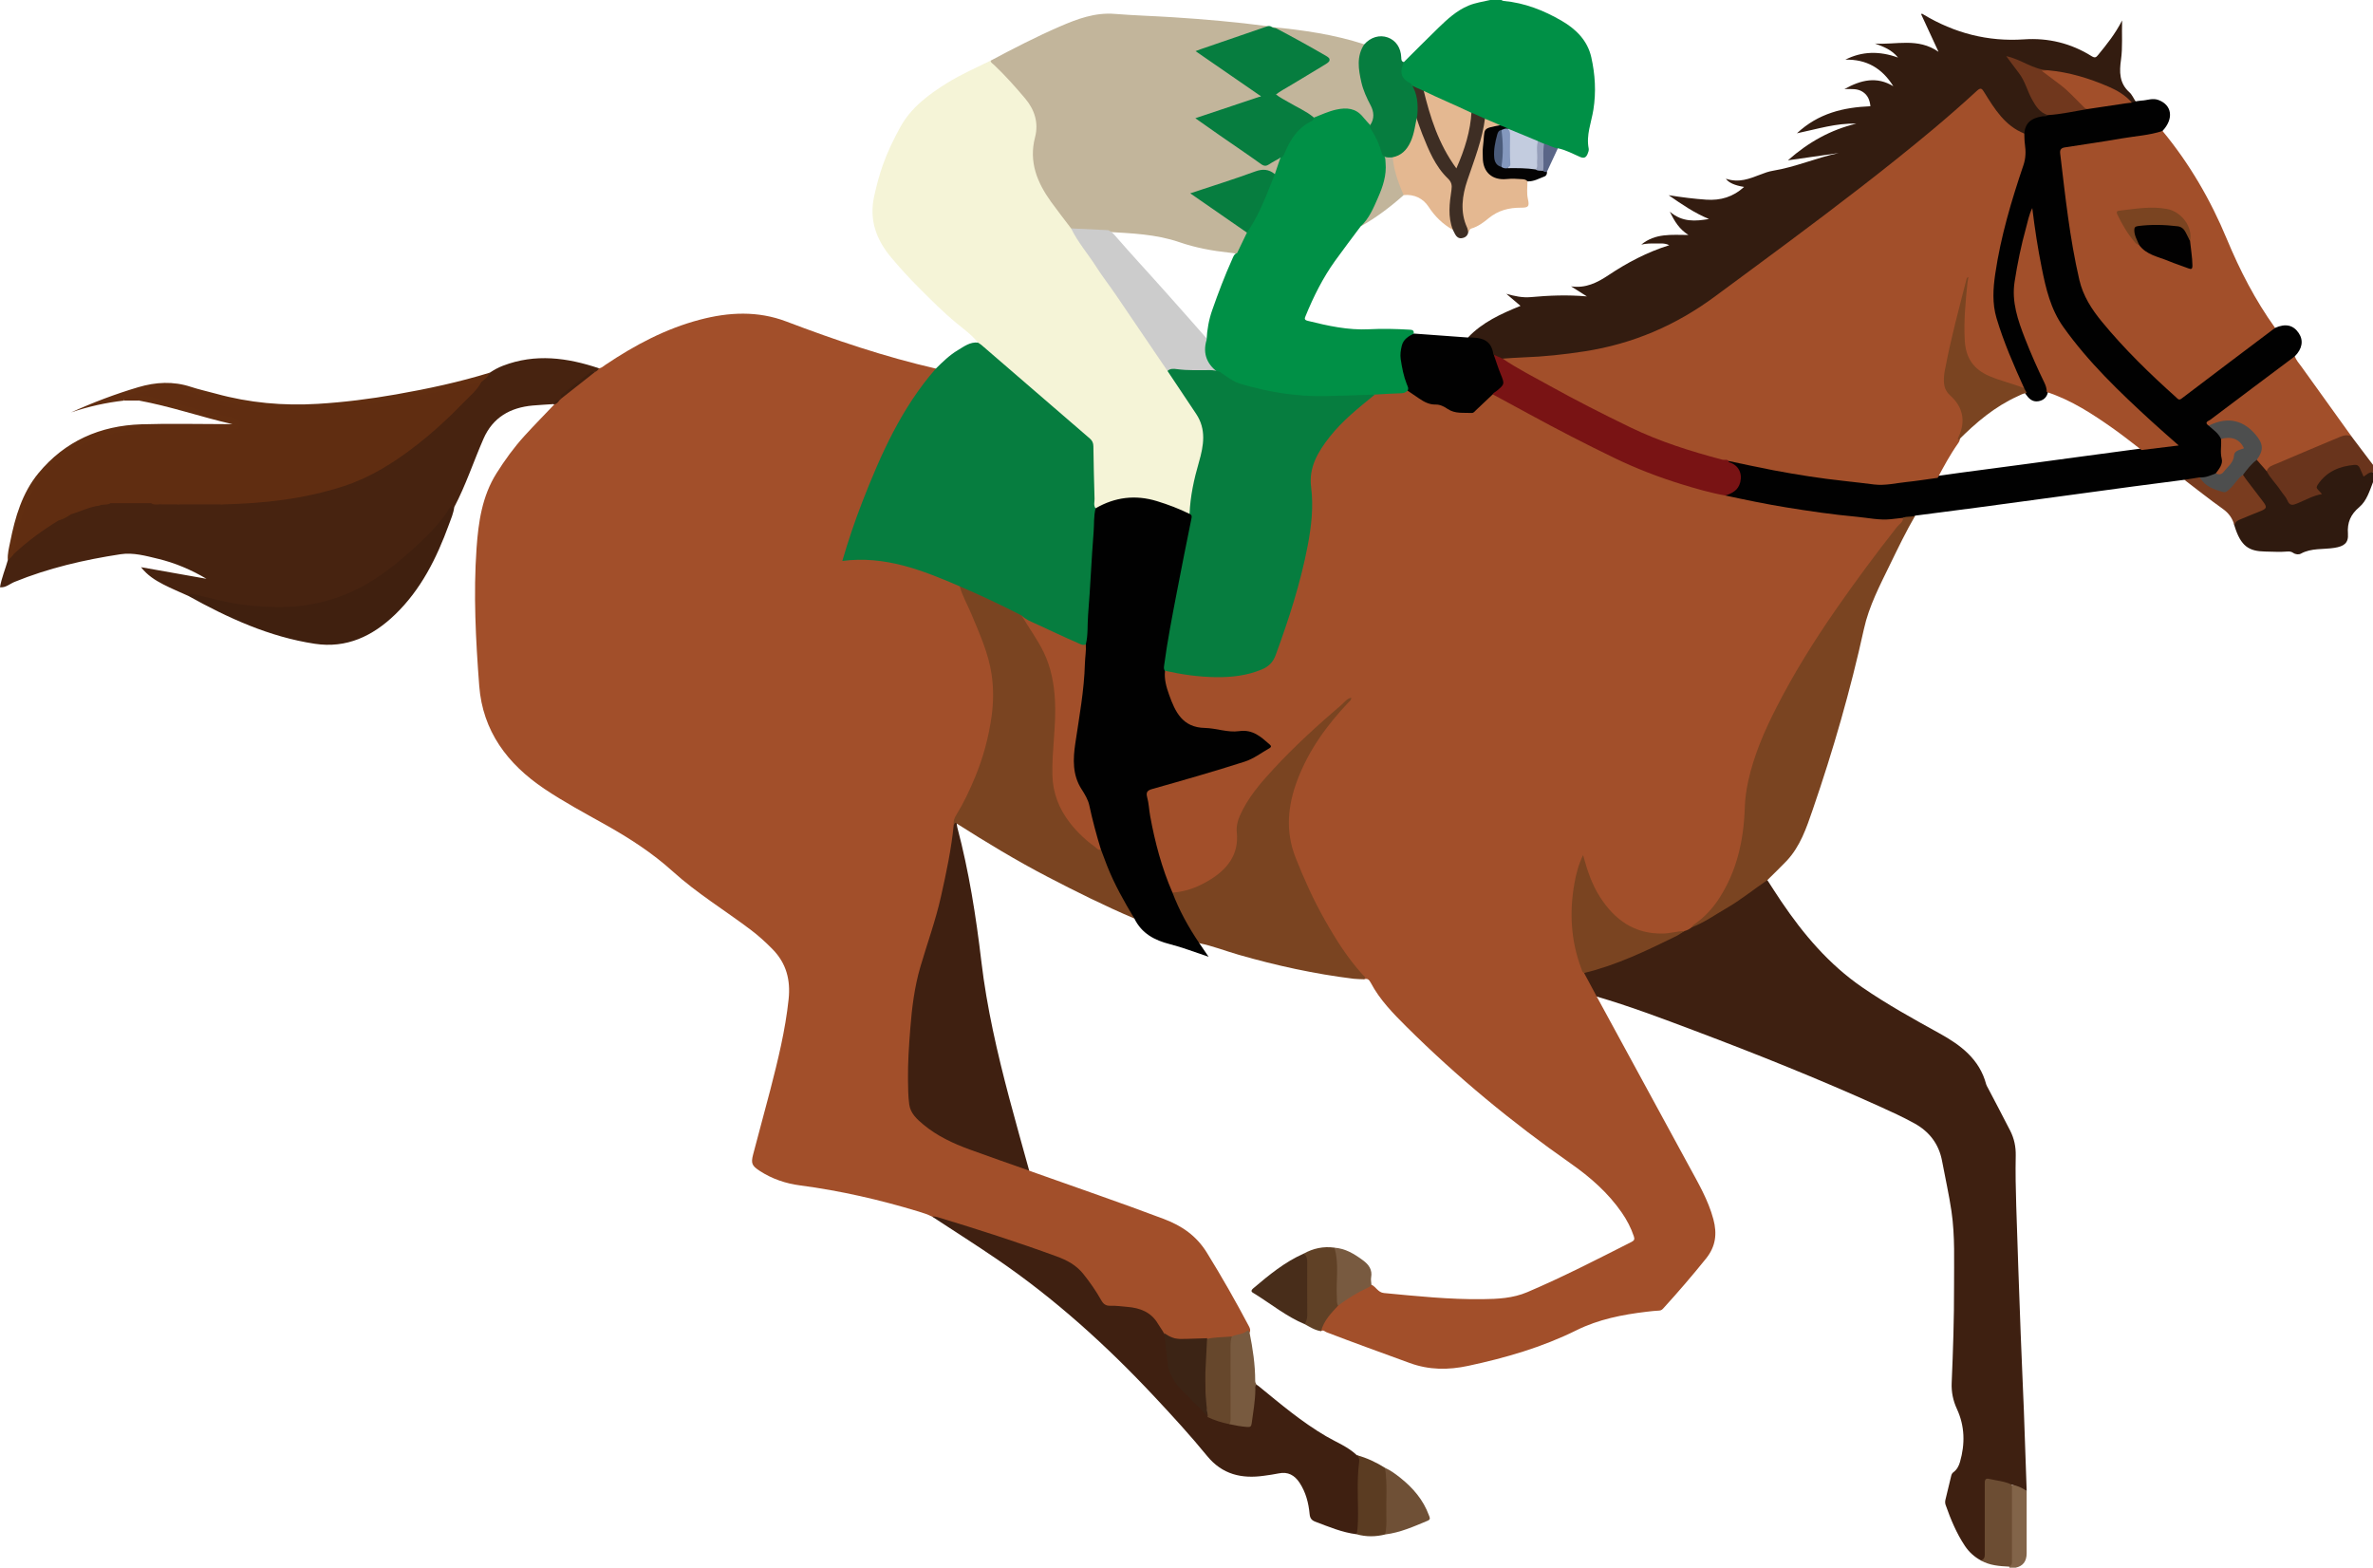 <?xml version="1.0" encoding="UTF-8"?><svg xmlns="http://www.w3.org/2000/svg" viewBox="0 0 1919 1267.81"><g id="BaseHorse"><g id="BaseHorse-2"><path d="M1806.95,425.12c5.1,16.76,11.73,20.71,24.87,20.92,5.98.09,11.96.52,17.94-.01,1.72-.15,3.25.09,4.7,1.08,1.95,1.34,4.53,1.55,6.23.62,8.56-4.68,18.1-3.24,27.14-4.68,7.57-1.21,11.47-3.74,10.91-11.34-.69-9.21,2.19-15.68,9.15-21.57,6.03-5.1,8.28-12.97,11.11-20.2v-8c-1.36-1.24-2.92-.95-4.13-.07-2.35,1.71-3.34,1.24-4.47-1.47-2.32-5.57-3.35-5.7-9.66-5.02-10.6,1.14-19.33,5.21-25.78,14.11-2.32,3.2-3.34,5.63.32,9.06-7.12,2.3-13.17,5.64-19.66,7.96-2.13.76-3.44-.26-4.52-2-5.17-8.35-11.43-15.92-17.32-23.76-2.71-3.31-4.6-7.39-8.73-9.38-5.68,2.53-9.1,7.15-11.67,12.57.24,3.24,2.58,5.34,4.41,7.64,3.53,4.42,6.88,8.97,10.26,13.49,3.67,4.92,3.51,5.49-2.01,7.72-5.08,2.06-10.19,4.07-15.13,6.45-2.32,1.12-5.04,2.3-3.96,5.87Z" style="fill:#2f1a0f; stroke-width:0px;"/><path d="M1833,381.05c2.97,5.75,7.74,10.2,11.24,15.57,1.8,2.77,4.33,5.19,5.57,8.17,1.82,4.38,4.28,3.83,7.74,2.42,6.52-2.66,12.66-6.31,20.23-7.67-1.36-1.47-2.3-2.59-3.34-3.6-1.29-1.25-1.27-2.2-.21-3.81,7.09-10.72,17.51-15.1,29.79-16.17,2.13-.19,3.48.67,4.31,2.58.98,2.26,1.99,4.51,3.06,6.91,2.52-1.49,4.47-3.86,7.61-3.5,0-2,0-4,0-6-5.76-7.63-11.52-15.25-17.28-22.88-2.34-2.75-5.27-2.67-8.2-1.41-18.67,7.97-37.63,15.27-56.1,23.72-2.31,1.06-5.17,2.06-4.42,5.68Z" style="fill:#69341c; stroke-width:0px;"/><path d="M1630.04,1267.81q8.88-1.9,8.88-11.68c0-16.79,0-33.58,0-50.37-3.63-5.08-9.08-6.77-12.8-3.96-.84,2.42-.63,4.93-.63,7.41-.02,14.28-.03,28.57,0,42.85,0,4.98.02,9.96-.67,14.91,0,.3.08.58.23.84h5Z" style="fill:#826449; stroke-width:0px;"/><path d="M1068.31,1076.55c1.78-1.4,3.08.34,4.43.86,22.28,8.58,44.75,16.62,67.16,24.84,15.87,5.82,31.38,5.77,47.43,2.34,30.25-6.46,59.76-15.01,87.63-28.83,17.73-8.79,36.98-12.58,56.52-14.91,3.46-.41,6.94-.8,10.42-.97,1.77-.09,2.65-1.18,3.64-2.27,11.76-12.92,23.13-26.16,34.09-39.78,7.87-9.79,9.08-20.04,5.96-31.74-4.16-15.61-12.27-29.32-19.86-43.3-24.79-45.63-49.63-91.22-74.46-136.83.6-1.58-.15-2.94-.94-4.14-3.33-5.08-5.42-10.83-8.72-15.92-5.65-11.38-8.03-23.69-8.95-36.13-1.33-18.06.43-35.9,7.19-54.06,1.16,3.78,2.15,6.77,3.17,9.75,4.61,13.4,11.23,25.58,21.66,35.42,14.88,14.04,32.52,17.94,52.24,14.1,1.63-.32,3.24-.77,4.91-.82,2.68-.47,5.06-1.54,7.04-3.44,4.59-5.03,10.51-8.56,14.97-13.86,17.48-20.7,25.97-45.04,27.26-71.5,1.38-28.48,8.73-54.94,20.81-80.54,19.41-41.16,44.48-78.79,71.02-115.52,11.31-15.65,23.05-30.98,35.09-46.09,1.19-1.49,4.31-3.4.22-5.33-.65-.17-1.32-.34-1.98-.26-23.98,2.63-47.31-2.91-70.86-5.65-23.32-2.7-46.24-7.74-69.22-12.4-27.77-5.73-54.76-14-80.56-25.84-35.54-16.3-69.94-34.81-103.88-54.19-1.45-.83-2.91-1.63-4.69-1.39-4.14,1.45-6.45,5.1-9.38,7.95-7.22,7.02-15.79,8.78-24.71,4.37-5.1-2.52-10.15-4.56-15.93-5.21-5.21-.59-9.18-4.41-13.42-7.29-1.91-1.3-3.66-2.95-6.26-2.56-6.4,1.57-12.95,1.62-19.46,2.1-1.79.13-3.6,0-5.36.49-6.86,3.3-12.16,8.67-17.81,13.55-10.49,9.07-20.18,18.87-27.52,30.79-6.79,11.02-9.67,22.69-7.93,35.76,1.88,14.16-.31,28.25-2.98,42.18-6.04,31.51-15.79,61.93-27.19,91.86-1.08,2.84-3.07,4.64-5.63,6.06-7.87,4.37-16.49,6.21-25.28,7.28-16.71,2.05-33.18-.07-49.58-3.15-2.12-.4-4.24-1-6.4-.22-1.54.65-1.64,2.01-1.5,3.36,1.44,13.85,5.45,26.68,14.91,37.34,3.39,3.82,7.65,5.76,12.64,6.28,9.93,1.04,19.74,2.96,29.71,3.69,1.5.11,3.01.44,4.47.07,8.85-2.25,14.92,2.84,20.98,7.92,2.77,2.32,1.28,3.76-1,5.32-8.2,5.62-17.24,9.24-26.73,12.02-21.08,6.17-42.15,12.38-63.22,18.57-6.12,1.8-6.71,2.77-5.85,9.34,3.21,24.53,9.22,48.35,18.14,71.44.66,1.71,1.31,3.43,2.78,4.65,1.15.81,2.5,1.07,3.81.8,17.58-3.61,33.5-10.26,44.14-25.66,3.39-4.91,6.57-10.38,5.81-16.68-1.85-15.52,5.08-27.81,14.01-39.36,13.78-17.84,29.78-33.58,46.35-48.82,9.43-8.67,19.11-17.06,25.29-22.59-13.71,14.64-27.98,34.19-37.56,56.98-10.53,25.05-11.13,49.77,0,75.02,12.95,29.37,27.63,57.61,47.68,82.83,1.96,2.46,4.51,4.44,5.98,7.3,2.77-.76,4.02.13,5.49,2.92,7.24,13.71,18.02,24.72,28.87,35.51,40.96,40.69,85.31,77.35,132.62,110.45,15.91,11.14,30.4,23.81,41.53,39.94,4.07,5.9,7.37,12.19,9.67,19.03.79,2.35.48,3.42-1.84,4.6-27.83,14.09-55.55,28.38-84.28,40.62-11.66,4.97-23.93,5.53-36.21,5.68-26.68.33-53.2-2.44-79.72-4.96-4.81-.46-6.39-5.02-10.1-6.72-10.09,3.88-19.28,9.29-27.58,16.22-5.17,4.92-10.12,10.03-12.77,16.85-.55,1.41-2.04,2.82-.41,4.47Z" style="fill:#a24f2a; stroke-width:0px;"/><path d="M756.8,298.08c-41.29-9.47-81.29-23.01-120.82-38.04-23.18-8.81-46.55-7.67-69.99-1.5-27.76,7.3-52.71,20.6-76.39,36.5-1.63,1.09-3.07,2.56-5.15,2.83-1.69.2-2.76,1.51-4.12,2.29-9.01,6.68-17.96,13.43-26.35,20.89-.77.78-1.52,1.58-2.3,2.36-1.05,1.32-2.71,2.08-3.46,3.69-8,8.42-16.15,16.7-23.97,25.28-8.54,9.36-15.95,19.59-22.71,30.32-11.66,18.52-14.64,39.38-16.15,60.51-2.64,37.15-.67,74.29,2.14,111.32,2.79,36.75,22.8,63.28,52.61,83.36,15.88,10.69,32.74,19.68,49.39,29.02,19.34,10.84,37.86,22.77,54.4,37.73,19.55,17.68,42.1,31.44,63.08,47.25,6.39,4.82,12.29,10.18,17.89,15.92,11.04,11.31,14.48,24.76,12.84,40.28-2.64,25.06-8.65,49.38-14.91,73.67-4.47,17.35-9.33,34.6-13.81,51.95-1.86,7.19-.92,9.11,5.4,13.24,9.92,6.48,21.06,10.2,32.58,11.71,32.53,4.26,64.31,11.59,95.66,21.07,3.8,1.15,7.54,2.36,11.08,4.15,23.54,8.29,47.63,14.86,71.18,23.11,10.68,3.74,21.26,7.75,31.92,11.52,8.68,3.07,15.25,8.65,20.69,15.8,4.23,5.57,8.17,11.35,11.62,17.43,2.22,3.92,5.22,5.49,9.73,5.53,5.13.04,10.24,1.09,15.37,1.4,10.54.65,18.06,6.23,22.53,15.12,4.23,8.4,10.15,11.43,19.2,10.47,6.76-.72,13.63.33,20.43-.5,6.17-.73,12.42-.65,18.55-1.68,5.32-.86,10.28-3.04,15.5-4.3,1.05-1.83.42-3.48-.46-5.15-10.68-20.24-22-40.11-34.04-59.59-8.4-13.59-20.13-21.7-34.8-27.24-35.02-13.21-70.42-25.32-105.66-37.88-1.09-.39-2.16-.81-3.24-1.21-1.56-2.22-4.05-2.78-6.4-3.58-16.71-5.67-33.3-11.67-49.71-18.17-9.97-3.95-19.2-9.22-27.64-15.83-7.49-5.87-11.83-12.72-12.32-23.11-1.36-28.91.89-57.46,5.32-85.94,2.57-16.55,8.75-32.09,13.56-48.01,7.93-26.2,13.11-52.97,17.24-79.97.25-1.65.24-3.32.2-4.98-.29-2.97.84-5.49,2.31-7.99,10.29-17.44,18.04-35.94,23.53-55.44,9.6-34.06,7.45-67.07-7.9-99.16-4.81-10.05-8.85-20.46-13.61-30.55-5.32-4.56-12.07-6.19-18.36-8.65-15.52-6.07-31.38-11.04-48-13.2-7.47-.97-14.95-.39-22.43-.45-4.82-.04-4.96.04-3.62-4.48,4.45-15,9.68-29.74,15.33-44.32,10.84-27.98,23.36-55.15,39.87-80.31,4.65-7.09,9.66-13.94,15.37-20.26,1.05-1.16,2.66-2.22,1.74-4.24Z" style="fill:#a24f2a; stroke-width:0px;"/><path d="M1368.1,749.92c-1.76,1.45-3.77,2.42-5.95,3.06-12.73,5.36-24.97,11.76-37.62,17.29-12.68,5.54-25.53,10.57-38.93,14.11-1.72.46-3.74.4-4.58,2.49,3.42,6.36,6.83,12.72,10.25,19.08,26.68,7.78,52.65,17.61,78.62,27.4,50.46,19.01,100.5,39.06,149.66,61.24,9.64,4.35,19.26,8.74,28.54,13.86,12.22,6.74,19.87,16.77,22.45,30.59,2.52,13.51,5.58,26.94,7.58,40.52,2.96,20.16,2.01,40.53,2.08,60.84.08,25.98-.8,51.95-1.91,77.9-.32,7.5,1.11,14.4,4.25,21.2,6.4,13.86,6.66,28.22,2.49,42.75-.92,3.22-2.46,6.24-5.23,8.28-1.21.89-1.62,1.86-1.94,3.22-1.5,6.45-3.18,12.85-4.66,19.3-.28,1.24-.26,2.73.16,3.92,4.08,11.58,8.72,22.89,15.58,33.17,3.35,5.03,7.64,8.91,12.91,11.78,3.12.97,3.69-1.38,4.29-3.44.6-2.09.42-4.29.42-6.44.01-15.94-.02-31.89.02-47.83.02-6.6.39-6.71,6.85-5.72,4.56.7,8.83,3.09,13.63,2.3,4.4.61,8.25,2.53,11.88,4.97-.76-21.8-1.46-43.59-2.29-65.39-.79-20.64-1.81-41.26-2.57-61.9-1.28-34.45-2.51-68.91-3.59-103.37-.42-13.48-.69-26.99-.41-40.47.15-7.23-1.25-13.88-4.45-20.17-5.93-11.66-12.08-23.2-18.13-34.8-.46-.88-1.05-1.74-1.3-2.68-5.39-20.39-20.51-31.73-37.82-41.29-21.19-11.7-42.38-23.43-62.37-37.18-26.91-18.51-47.58-42.86-65.66-69.67-3.79-5.62-7.42-11.36-11.12-17.04-1.65-.77-2.93.17-4.06,1.09-17.24,13.87-36.45,24.7-55.42,35.9-.57.33-1.11.72-1.63,1.14Z" style="fill:#3e2011; stroke-width:0px;"/><path d="M452.2,323.95c.69-.65,1.39-1.3,2.08-1.95.85-4.11,4.99-5.1,7.58-7.35,5.52-4.78,11.22-9.47,17.47-13.37.57-.35,1.1-.71,1.81-.46,1.49-.55,2.5-1.64,3.31-2.96-25.69-8.63-51.51-12.15-77.71-2.09-3.73,1.43-7.21,3.31-10.51,5.54-2.79,2.57-5.85,4.86-8.13,7.95-22.7,25.71-47.6,48.88-76.85,67.06-18.79,11.68-39.48,18.44-60.96,22.89-23.52,4.88-47.35,7.13-71.39,7.32-11.79-.05-23.57.06-35.35-.07-3.99-.12-7.98-.09-11.97.03-3.28-.16-6.62.43-9.84-.7-10.49-.67-20.99-.62-31.48-.07-3.22,1.05-6.67.79-9.91,1.72-7.94,1.51-15.49,4.24-22.88,7.44-3.38,1.88-6.87,3.55-10.36,5.23-13.29,7.3-25.42,16.17-36.16,26.92-1.72,1.82-3.6,3.52-4.61,5.9-2.04,7.36-5.08,14.42-6.36,21.99,4.59.54,7.88-2.74,11.67-4.29,27.63-11.27,56.45-17.93,85.8-22.41,10.29-1.57,20.43,1.3,30.44,3.71,13.78,3.32,26.69,8.82,39.07,16.14-17.37-3.08-34.74-6.17-52.93-9.39,5.19,6.62,11.48,10.57,18.05,13.95,6.56,3.38,13.41,6.2,20.14,9.26,7.64-.31,14.65,2.73,21.94,4.24,10.27,2.13,20.65,4.18,30.97,5.18,28.5,2.74,56.5.29,82.68-12.83,13.01-6.52,24.89-14.79,36.03-24.08,10.45-8.72,20.64-17.76,29.66-28.03,3.09-3.51,5.88-7.22,8.63-10.98,1.46-1.99,2.68-4.24,5.17-5.2,9.41-17.81,15.64-36.99,23.7-55.38,7.59-17.3,21.63-25.21,39.8-26.86,5.45-.49,10.92-.75,16.38-1.12,1.87-.61,2.99-2.5,4.98-2.88Z" style="fill:#472310; stroke-width:0px;"/><path d="M948.15,721.87c-8.63-19.87-14.15-40.65-18.03-61.91-.92-5.05-1.07-10.28-2.43-15.19-1.27-4.56.69-5.73,4.42-6.78,24.87-7.02,49.73-14.11,74.35-22.01,7.4-2.37,13.45-7.13,20.08-10.87,1.77-1,1.51-1.92.26-3.01-7.13-6.19-13.62-12.43-24.86-10.81-9.05,1.3-18.4-2.41-27.61-2.59-18.11-.35-24-13.07-28.92-26.88-2.19-6.15-4.06-12.59-3.28-19.35,5.73-40.47,14.48-80.38,22.3-120.46.48-2.45,1.06-4.98-1.39-6.87-13.45-7.57-27.79-13.17-43.16-14.05-12.42-.7-24.78,1.57-34.97,10.02-2.29,6.89-1.59,14.12-2.17,21.19-1.48,18.03-2.51,36.09-3.83,54.13-.83,11.25-1.09,22.55-2.01,33.8-.79,26.97-4.28,53.64-8.53,80.25-1.19,7.48-2.48,15.08-.84,22.8.91,4.3,2.23,8.35,4.34,12.15,5.14,9.23,8.76,18.93,10.63,29.39,1.32,7.36,3.77,14.47,6.33,21.51,5.78,17.01,13.23,33.26,22.41,48.72,1.71,2.88,3.61,5.54,6.1,7.77,5.88,12.05,16.2,17.57,28.73,20.74,10.31,2.61,20.29,6.56,31.28,10.2-2.79-4.11-5.13-7.54-7.46-10.98.1-2.33-1.28-4.08-2.42-5.87-6.31-9.94-11.96-20.23-16.46-31.12-.64-1.54-1.27-3.07-2.84-3.93Z" style="fill:#010101; stroke-width:0px;"/><path d="M976.14,1082.8c-9.16,0-18.31-.05-27.47.04-3.32.03-5.65-1.06-7.2-4.2-1.39-2.81-3.42-5.29-5.01-8.01-5.61-9.62-14.65-12.93-25.07-13.75-4.46-.35-8.95-1.04-13.4-.88-3.75.14-5.72-1.41-7.42-4.44-4.24-7.54-9.18-14.62-14.59-21.38-5.63-7.02-13.1-11.03-21.36-14.05-31.8-11.65-64.03-21.98-96.43-31.81-1.47-.45-2.91-.62-4.42-.44,17.47,11.46,35.13,22.65,52.38,34.42,46.95,32.05,88.81,69.97,127.59,111.41,14.57,15.56,28.97,31.29,42.45,47.78,12.25,14.98,27.94,18.58,46.03,15.98,3.94-.57,7.91-1.05,11.79-1.89,7.57-1.62,12.96,1.53,16.94,7.57,5.02,7.65,7.27,16.31,8.11,25.28.31,3.3,1.55,5.05,4.55,6.18,10.95,4.13,21.74,8.74,33.49,10.18,2.74-2.38,2.5-5.67,2.53-8.79.1-10.98.03-21.95.04-32.93,0-4.99-.11-9.97.69-14.93.48-3.02.51-6.09-3.23-7.38-7.19-6.82-16.41-10.36-24.79-15.26-19.7-11.53-37.02-26.24-54.6-40.6-.51-.41-1.08-.75-1.62-1.12-2.79.55-2.3,2.9-2.32,4.68-.1,7.64-1.59,15.11-2.4,22.66-.54,5-1.52,5.66-6.4,5.12-3.61-.4-7.2-1.02-10.74-1.89-4.69-1.17-9.3-2.55-13.84-4.21-3.39-1.24-4.97-3.33-4.92-7.09.18-16.13.1-32.26.03-48.4-.01-2.67,1.2-5.2.61-7.88Z" style="fill:#3f2011; stroke-width:0px;"/><path d="M917.33,742.84c-8.26-13.75-16.15-27.7-22.05-42.67-1.75-4.43-3.37-8.91-5.05-13.36-11.77-8.35-22.19-18.03-29.59-30.6-5.25-8.91-7.8-18.56-8.2-28.94-.71-18.48,2.25-36.78,2.2-55.25-.06-21.81-5.67-41.66-17.65-59.82-3.2-4.86-6.47-9.67-9.66-14.54-1.11-1.53-2.69-2.45-4.35-3.2-14.05-6.26-27.68-13.41-41.82-19.48-1.56-.67-3.12-2.11-5.05-.82,2.1,7.72,6.17,14.63,9.22,21.96,6.68,16.05,13.96,31.85,16.55,49.29,1.67,11.25,1.57,22.47.02,33.66-2.39,17.29-6.91,34.02-13.67,50.14-4.31,10.27-9.03,20.34-14.88,29.82-1.58,2.55-2.54,4.99-2.08,7.94.99.16,1.63-.6,2.43-.93,23.94,15.2,48.18,29.91,73.36,43.01,23.07,12,46.34,23.58,70.27,33.78Z" style="fill:#7a4421; stroke-width:0px;"/><path d="M773.7,666.04c-1.55-1.61-1.62.62-2.43.93-1.92,19.67-6.04,38.96-10.35,58.2-4.32,19.3-11.12,37.87-16.66,56.82-4.76,16.3-6.83,33.08-8.14,49.97-1.07,13.76-2.02,27.52-1.84,41.33.09,6.64.11,13.34,1,19.9.97,7.19,6.25,11.96,11.5,16.33,11.01,9.15,23.83,15.14,37.14,20.03,16.06,5.89,32.24,11.45,48.37,17.16-5.4-19.59-10.96-39.14-16.16-58.79-9.62-36.36-18.11-73.01-22.53-110.39-4.32-36.59-10.03-72.88-19.47-108.52-.25-.96-.29-1.97-.43-2.96Z" style="fill:#3f2011; stroke-width:0px;"/><path d="M948.15,721.87c5.52,14.56,13,28.07,21.72,40.93,10.86,2.2,21.16,6.28,31.78,9.33,30.51,8.76,61.4,15.53,92.92,19.41,2.8.34,5.65.28,8.47.41,1.95-1.78-.11-2.61-.96-3.55-12.48-13.71-22.24-29.33-31.26-45.37-8.94-15.9-16.43-32.5-23.13-49.52-8.35-21.23-6.34-41.87,1.41-62.48,9.08-24.16,23.91-44.6,41.54-63.18.87-.92,2.21-1.59,2.05-3.61-3.51.72-5.46,3.69-7.74,5.64-19.19,16.44-37.93,33.42-55.07,51.99-10.65,11.54-21.02,23.48-27.4,38.2-1.83,4.23-2.77,8.56-2.31,13.08,1.77,17.45-7.14,29.17-20.85,37.83-9.43,5.96-19.75,10.18-31.15,10.89Z" style="fill:#7a4421; stroke-width:0px;"/><path d="M367.33,410.19c-3.25-2.18-3.97,1.11-4.97,2.64-5.3,8.07-11.64,15.28-18.55,21.92-16.36,15.72-33.42,30.72-53.77,41.08-15.39,7.83-31.74,12.69-49.24,14.42-11.82,1.17-23.59.68-35.08-.22-10.6-.83-21.48-2.66-32-5.4-5.76-1.5-11.6-2.68-17.34-4.22-1.94-.52-3.22-.34-4.13,1.48,32.23,17.91,65.52,33.18,102.35,38.75,25.68,3.88,46.78-6.19,64.85-23.6,21.04-20.27,33.68-45.69,43.54-72.69,1.69-4.62,3.72-9.19,4.34-14.16Z" style="fill:#40200f; stroke-width:0px;"/><path d="M1627.04,1200.78c-5.83-2.93-12.32-3.31-18.52-4.79-3.58-.86-3.49,1.81-3.49,4.27.03,18.42.03,36.84,0,55.26,0,2.62.36,5.51-3.19,6.4,7.12,4.11,15.03,4.66,22.98,5.05,2.77-1.27,2.22-3.78,2.22-6.04.01-20.05,0-40.1,0-60.14Z" style="fill:#6c4d33; stroke-width:0px;"/><path d="M1054.18,1013.88c-15.31,6.77-28.02,17.29-40.65,27.98-3.08,2.61-.56,3.43,1.1,4.46,13.4,8.33,25.73,18.41,40.45,24.56,2.97-1.25,3.41-3.96,3.45-6.61.24-14.57.26-29.15-.01-43.72-.05-2.88-.19-6.22-4.34-6.67Z" style="fill:#482d1a; stroke-width:0px;"/><path d="M1054.18,1013.88c2.63,1.62,2.95,4.19,2.95,6.96-.02,14.33-.07,28.65.04,42.98.02,2.66-.91,4.85-2.08,7.06,4.24,2.29,8.3,4.98,13.22,5.67,2.23-8.49,8.09-14.54,13.84-20.68,1.13-10.6.22-21.24.49-31.86.06-2.49.12-4.99-.15-7.47-.32-2.86-1.1-5.55-3.39-7.54-8.86-1.21-17.14.53-24.91,4.88Z" style="fill:#604126; stroke-width:0px;"/><path d="M994.2,1151.75c4.68,1.06,9.37,1.88,14.18,2.27,2.58.21,3.49-.26,3.84-2.91,1.2-9.02,2.84-17.98,2.95-27.11.02-1.43-.46-3.04.96-4.18-.63-.97-1.08-1.94-1.08-3.18,0-13.12-1.95-26.02-4.54-38.84-.46-.8-.89-2.4-1.97-1.5-3.64,3.05-8.44,2.64-12.42,4.54-1.81,1.49-2.46,3.51-2.48,5.75-.19,21.1-.1,42.2-.04,63.29,0,.67.27,1.29.6,1.88Z" style="fill:#785a3f; stroke-width:0px;"/><path d="M1097.13,1176.78c1.91,1.49,2.27,3.52,1.97,5.75-2.11,15.8-.55,31.67-.94,47.5-.09,3.64-.35,7.22-1.06,10.78,7.67,2.15,15.36,2.07,23.06.14,2.14-2.22,2.45-5.02,2.47-7.89.07-12.16.07-24.32,0-36.48-.02-3.38-.51-6.65-2.57-9.49-7.16-4.52-14.74-8.09-22.94-10.3Z" style="fill:#5b3c22; stroke-width:0px;"/><path d="M1120.07,1187.08c1.95,12.99.7,26.06,1.03,39.1.13,4.95.14,9.89-.94,14.76,12.18-1.5,23.24-6.45,34.41-11.12,2.68-1.12,1.55-2.77.94-4.44-4.54-12.43-12.82-22.03-22.98-30.15-3.88-3.1-7.9-6.07-12.47-8.15Z" style="fill:#6f5036; stroke-width:0px;"/><path d="M1079.09,1009c4,13.19,1.2,26.72,2.01,40.08.14,2.31-.31,4.68,1.04,6.8,7.5-5.61,15.37-10.58,23.91-14.47,1.18-.54,2.44-1.04,3.01-2.38-.11-1.98-.59-4.03-.25-5.93,1.11-6.26-1.84-10.32-6.55-13.82-6.98-5.18-14.22-9.62-23.18-10.26Z" style="fill:#785a40; stroke-width:0px;"/><path d="M452.2,323.95c-3.13-1.58-3.51,1.6-4.98,2.88.33.09.67.17,1,.26,1.84-.39,3.02-1.62,3.98-3.14Z" style="fill:#40200f; stroke-width:0px;"/><path d="M1395.31,400.74c16.48,3.54,32.98,6.98,49.62,9.67,18.78,3.04,37.59,5.78,56.54,7.51,9.19.84,18.3,2.96,27.62,1.97,3.29-.35,6.57-.74,9.85-1.11,3.47.41,6.99,1.13,9.86-1.77,16.79-2.18,33.59-4.33,50.38-6.56,21.06-2.8,42.11-5.67,63.16-8.53,20.89-2.83,41.78-5.7,62.68-8.5,13.81-1.85,27.62-3.61,41.44-5.4,4.22,1.18,8.35.15,12.49-.54,4.78-.15,9.31-1.21,13.37-3.85,4.52-4.67,6.85-9.96,5.07-16.62-.99-3.72.45-7.58-.24-11.35-1.27-5.76-6.2-8.52-10-12.19-1.05-3.06,1.77-3.65,3.29-4.8,20.18-15.23,40.41-30.4,60.64-45.56,1.86-1.39,3.89-2.62,4.71-4.99,6.01-6.01,7.17-12.73,3.21-18.68-4.4-6.6-10.66-8.01-19.17-4.3-2.91.12-4.79,2.18-6.89,3.75-21.98,16.46-44.01,32.87-65.87,49.49-3.4,2.58-5.58,2.76-8.89-.25-17.12-15.56-33.76-31.56-49-49-6.04-6.9-11.78-14-17.1-21.45-7.7-10.8-9.99-23.53-12.41-36.07-4.63-24.02-8.03-48.23-10.47-72.58-.43-4.29-.69-8.63-1.53-12.87-.69-3.49.49-5.27,4.11-5.86,19.05-3.13,38.14-5.95,57.19-9.03,4.6-.74,9.2-1.49,13.79-2.27,2.28-.39,4.63-.87,6.01-3.1,9.28-9.85,7.75-20.93-3.25-25.03-4.77-1.78-9.12.28-13.66.47-1.64.07-3.26.43-4.89.66-1.24-.99-2.63-.57-3.99-.44-11.66,1.62-23.25,3.63-34.89,5.4-10.55,1.57-21.03,3.55-31.6,4.98-2.84.9-5.86.86-8.73,1.7-7.62,2.23-11.14,6.37-12.1,14.42-.06,3.5.14,6.97.67,10.45.78,5.17.25,10.22-1.48,15.24-9.46,27.6-17.36,55.6-22.33,84.42-3.05,17.64-2.18,34.7,4.39,51.52,5.81,14.9,11.51,29.82,18.62,44.16.84,1.66,1.73,3.28,2.63,4.91,2.44,3.49,5.32,6.44,10.02,5.75,4.26-.63,7.11-3.12,8-7.52.39-2.93-.49-5.57-1.77-8.16-8.64-17.49-15.99-35.47-22.02-54.05-2.83-8.72-2.68-17.55-1.73-26.19,2.05-18.69,6.81-36.89,12.06-55.16,3.03,22.2,6.48,44.05,12.18,65.5,3.96,14.88,12.58,27.12,21.97,38.83,15.54,19.37,32.91,37.03,51.19,53.84,9.9,9.1,19.95,18.03,30.65,27.62-9.67,1.4-18.61,2.73-27.64,3.56-31.35,4.27-62.73,8.35-94.07,12.67-23.26,3.21-46.57,6.01-69.8,9.4-13.82,1.88-27.62,3.96-41.49,5.4-9.78,1.02-19.54-1-29.26-2.14-31.38-3.67-62.57-8.47-93.31-15.9-1.3-.31-2.61-.53-3.94-.35-3.95,1.4-1.78,2.31.22,3.45,7.92,4.5,9.43,13.42,3.46,19.95-1.38,1.51-3.11,2.37-4.94,3.16-1.07.46-2.8.35-2.64,2.3Z" style="fill:#010101; stroke-width:0px;"/><path d="M1548.81,417.02c-3.13,1.44-6.76.16-9.86,1.77.18,3.57-3.11,5.06-4.84,7.27-17.09,21.75-33.56,43.94-49.34,66.65-17.71,25.51-34.12,51.82-48.24,79.48-9.66,18.91-18.14,38.4-22.74,59.29-1.59,7.25-2.59,14.58-2.84,22.09-.88,26.21-6.45,51.24-21.07,73.51-5.01,7.63-11.21,14.35-18.7,19.71-1.24.88-2.47,1.68-3.09,3.13,9.97-3.73,18.56-9.97,27.7-15.21,11.75-6.74,22.21-15.36,33.41-22.92,5.16-5.13,10.44-10.15,15.46-15.42,11.19-11.78,16.19-26.85,21.3-41.7,16.48-47.9,30.48-96.49,41.37-146.01,4.07-18.5,12.97-35.39,21.21-52.37,6.44-13.25,12.86-26.53,20.27-39.28Z" style="fill:#7a4421; stroke-width:0px;"/><path d="M1778.93,386.03c-4.15.67-8.31,1.34-12.46,2,10.3,7.85,20.42,15.95,30.98,23.44,5,3.55,8.07,7.88,9.5,13.64.5-3.91,3.91-4.65,6.69-5.88,4.82-2.14,9.79-3.94,14.66-5.98,4.83-2.03,5.13-3.16,1.87-7.5-4.45-5.93-9.01-11.78-13.49-17.69-1-1.31-1.88-2.71-2.81-4.07-2.83-.34-3.85,2.11-5.51,3.58-.24.22-.42.51-.63.77-8.07,9.94-12.23,10.39-22.66,2.66-2.13-1.57-3.71-3.79-6.13-4.98Z" style="fill:#793c1f; stroke-width:0px;"/><path d="M885.99,411.07c15.75-9.12,32.29-11.13,49.74-5.75,9.02,2.78,17.81,6.08,26.26,10.29,2.49-3.11,1.74-7,2.19-10.49,1.33-10.42,3.85-20.54,6.6-30.64,2.49-9.13,4.9-18.3,2.78-27.94-.91-4.12-2.3-8.02-4.57-11.51-7.7-11.83-15.37-23.68-23.57-35.17-10.22-14.92-20.17-30.04-30.45-44.92-9.33-13.51-18.74-26.97-27.92-40.58-6.76-10.03-14.44-19.47-20.07-30.26-7.77-10.37-15.7-20.59-22.4-31.76-7.41-12.34-9.87-25.22-6.64-39.2,2.04-8.86,1.72-17.49-2.34-25.77-2.67-5.44-6.61-10-10.67-14.37-7.67-8.25-14.24-17.6-23.78-24.01-11.85,5.86-24.01,11.15-35.26,18.15-14.99,9.32-29.09,19.76-37.83,35.64-5.4,9.82-10.3,19.89-14.07,30.53-2.94,8.29-5.15,16.67-7.04,25.25-4.24,19.28,1.55,35.2,13.96,49.94,7.03,8.36,14.43,16.48,22.05,24.09,9.9,9.88,19.81,19.93,30.72,28.87,5.94,4.87,12.3,9.44,17.14,15.59,2.47,4.99,7.44,7.45,11.37,10.87,21.83,18.99,43.79,37.81,65.58,56.85,3.63,3.17,7.19,6.43,11.04,9.35,2.86,2.16,4.23,4.93,4.06,8.6-.66,14.31.76,28.57,1.02,42.86.04,1.98-.71,4.46,2.09,5.48Z" style="fill:#f5f4d7; stroke-width:0px;"/><path d="M801.15,49c.02,1.8,1.56,2.4,2.62,3.4,8.96,8.47,17.15,17.65,25.11,27.06,7.81,9.22,11.19,19.84,8.15,31.55-5.19,19.94,1.7,36.57,12.95,52.22,5.24,7.28,10.8,14.33,16.21,21.49,1.23,1.31,2.84,1.78,4.52,1.7,8.3-.4,16.52,1.19,24.8,1.09,19.58,1.2,39.24,1.82,58.08,8.3,13.13,4.52,26.69,7.04,40.47,8.51,1.82.19,3.65.33,5.41.87.67.14,1.49.21,1.82-.39,2.93-5.32,6.56-10.33,7.44-16.57-1.07-2.66-3.48-3.94-5.67-5.43-11.42-7.78-22.73-15.71-34.16-23.48-.93-.63-2.02-1.12-2.38-2.15.14-.56.34-.84.68-.96,17.63-6.08,35.36-11.86,53.05-17.74,2.28-.76,4.2.09,6.2,1.05,1.57.75,2.95,2.36,5.02,1.44,2.05-4.05,4.52-7.97,4.02-12.81-3.29-1.92-5.36.92-7.48,2.3-3.41,2.23-6,2.19-9.44-.19-14.64-10.13-29.15-20.45-43.87-30.45-1.48-1-3.14-1.86-4.37-3.96,3.79-1.47,7.57-2.61,11.3-3.86,11.04-3.71,22.11-7.34,33.14-11.09,1.83-.62,4.26-.96,4.42-3.4.13-2.1-2.01-2.87-3.47-3.9-14.44-10.12-28.98-20.11-43.53-30.07-.67-.46-1.49-.76-1.97-2.1,12.01-3.76,23.74-8.28,35.73-12.08,5.23-1.66,10.36-3.62,15.56-5.39,1.46-.5,3.42-.58,3.67-2.78-25.53-3.4-51.18-5.6-76.87-7.25-15.59-1-31.22-1.43-46.78-2.69-16.05-1.3-30.38,4.08-44.6,10.25-19.03,8.26-37.46,17.76-55.74,27.52Z" style="fill:#c2b59b; stroke-width:0px;"/><path d="M57.26,415.94c7.72-2.17,14.91-6.05,23-7.02,2.68-2.12,5.88-1.85,9-1.97,11,0,21.99,0,32.99,0,3.01.23,6.29-2.02,9,.97,4,0,8,0,12.01,0,12.33-1.6,24.65-1.6,36.98,0,33.35-.77,66.27-4.41,98.14-14.9,21.53-7.09,40.35-18.96,58.14-32.76,13.64-10.58,26.33-22.21,38.25-34.61,5.07-5.27,11.01-9.96,14.47-16.69-2.78-1.57-5.57-.38-8.25.17-10.43,2.17-20.71,5.04-31.14,7.26-15.47,3.3-31.09,5.66-46.72,8.04-7.03,1.07-14.21,1.11-21.16,2.94-3.97,1.04-8.18,1.8-12.31.19-.78-.3-1.65-.29-2.46,0-9.11,3.25-18.71,2.74-28.05,2.74-8.01,0-16.14-1.32-24.18-1.8-22.19-1.31-43.2-7.66-64.32-13.62-16.05-4.52-31.36-1.35-46.51,3.94-2.17.76-5.06,1.55-3.87,5.11h12c2.54-2.69,5.59-2.43,8.8-1.6,18.06,4.66,36.11,9.37,54.19,13.94,3.88.98,7.84,1.59,11.71,2.58,2.29.59,5.03,1.34,4.84,4.19-.22,3.26-3.29,3.38-5.77,3.44-8.5.2-17,.07-25.49.08-14.66.01-29.33.3-43.99-.07-22.1-.55-42.19,6.03-60.64,17.39-19.84,12.21-32.27,30.43-39.08,52.58-2.84,9.24-4.8,18.71-7.01,28.11-.32,1.36-.93,3.07,1.45,3.35,11-10.32,23.15-19.13,35.99-26.99,2.99-2.35,6.59-3.5,10-5Z" style="fill:#602d11; stroke-width:0px;"/><path d="M1028.72,21.92c15.43,8.67,30.87,17.34,47.03,26.41-15.81,9.51-31.06,18.69-46.87,28.2,11.39,6.4,22.33,12.55,33.26,18.69,2.88,1.11,5.13-.83,7.53-1.71,5.01-1.85,10.01-3.48,15.34-4.26,7.71-1.12,13.03,2.5,17.83,7.8,1.59,1.76,2.63,4.44,5.7,4.34,3.56-3.62,4.2-10.56,1.18-16.54-2.32-4.59-4.69-9.13-6.2-14.07-3.42-11.15-4.98-22.3-.19-33.5.2-.48.03-.97-.12-1.45-24.22-7.94-49.26-11.49-74.5-13.93Z" style="fill:#c2b59b; stroke-width:0px;"/><path d="M100.25,323.94c0-2.06,1.46-2.95,3.07-3.47,11.06-3.56,22.18-7.25,33.99-6.42,9.62.68,18.82,3.72,28.01,6.48,13.92,4.17,28.11,7.53,42.46,8.93,6.22.61,12.62,1.89,19.31,1.28,4.89-.45,10.59,1.43,15.98,1.15,6.58-.33,13.62.3,19.61-1.41,6.78-1.93,13.42,1.15,19.74-1.54,6.4-2.73,13.46-2.26,20.04-3.08,20.3-2.52,40.25-6.54,60.17-10.91,8.88-1.95,17.73-3.99,26.59-5.99,2.7-2.22,5.64-4.21,7.02-7.63-24.89,7.71-50.31,13.12-75.94,17.63-20.96,3.69-42.07,6.35-63.3,7.64-27.91,1.69-55.46-.78-82.49-8.25-6.71-1.85-13.54-3.32-20.14-5.49-14.28-4.7-28.39-3.93-42.59.29-18.57,5.51-36.63,12.36-54.3,20.38,13.92-4.74,28.18-7.93,42.78-9.57Z" style="fill:#612e11; stroke-width:0px;"/><path d="M11.26,447.94c-2.67-2.81.82-4.81,1.22-7.15,3.1-18.24,8.04-35.99,18.68-51.45,8-11.63,18.49-20.62,30.99-27.44,18.53-10.11,38.13-14.62,59.24-14.07,20.81.54,41.64.12,62.46.12.67,0,1.33-.01,2,0,3.5.08,7.46-.36,8-4.23.59-4.18-3.11-5.63-6.81-6.36-14.95-2.94-29.62-7.01-44.3-11.05-7.95-2.19-15.98-4.14-24.02-6-3-.69-6.24-.99-6.49,3.63,25.59,4.61,50.19,13.28,75.69,19.06-1.59,0-3.18,0-4.78,0-22.97,0-45.95-.6-68.9.14-33.27,1.07-61.75,13.57-83.16,39.52-13.17,15.97-18.86,35.52-22.83,55.51-.96,4.86-2.31,9.7-1.93,14.75,1.95-1.35,3.65-2.96,4.91-5Z" style="fill:#612e11; stroke-width:0px;"/><path d="M1723.98,82.97c1-.32,2-.64,3-.96-1.63-2.49-2.83-5.47-4.98-7.39-8.21-7.33-8.18-16.54-6.8-26.24,1.43-10.09.55-20.24.91-31.83-5.62,10.93-12.41,19.36-19.28,27.75-1.7,2.08-2.62,2.85-5.41,1.1-16.68-10.42-35.01-14.91-54.61-13.57-29.27,2-56.23-5.06-81.27-20.04-.53-.32-.94-.96-2.02-.44,4.46,9.65,8.93,19.31,14.13,30.56-16.74-11.7-34.4-5.51-51.39-6.7,6.62,2.48,13.28,4.75,18.66,11.35-15.12-5.43-29.04-5.16-42.65,1.71,17.14-.47,29.83,6.96,38.81,21.46-13.24-8.03-25.83-5.3-39.51,2.31,5.82-.04,10.42-.47,14.53,2.08,4.38,2.71,5.96,6.85,6.48,11.8-21.74.89-42.04,5.62-59.45,21.89,16.65-3.48,31.88-8.35,47.99-7.8-20.59,4.94-38.44,14.78-55.28,29.65,14.66-2.1,27.87-3.99,41.08-5.88-17.98,3.81-34.93,11.32-53.08,14.29-3.55.58-7.03,1.85-10.42,3.15-8.65,3.33-17.22,6.89-27.73,3.3q3.32,4.83,14.72,6.65c-8.85,8.12-19.02,11.11-30.64,10.31-9.7-.67-19.33-1.87-30.36-3.61,11.17,7.75,21.2,14.56,32.63,19.24-10.79,1.79-21.42,2.84-31.65-5.91,3.82,7.92,7.61,14.09,15.05,18.83-13.78-.05-26.79-1.56-38.16,7.8,4.13-.97,7.75-.97,11.35-.89,3.59.08,7.3-.62,11.29,1.36-18.02,5.67-34.04,14.14-49.2,24.26-9.13,6.1-18.59,10.79-30.23,9.02,3.95,2.51,7.91,5.02,12.81,8.13-15.88-1.39-30.64-.76-45.4.58-6.62.6-13.16-.79-19.75-2.68,3.69,3.15,7.39,6.29,11.47,9.77-15.84,6.42-30.85,13.27-42.51,25.59,3,2.08,6.54,2.15,9.91,2.22,3.54.07,5.41,1.59,6.52,4.79.91,2.62,1.71,5.34,3.62,7.5,2.32,1.75,4.86,3.03,7.73,3.61,16.14-.05,32.21-1.39,48.24-3.06,25.97-2.7,51.23-8.46,75.34-18.7,17.25-7.33,33.16-16.97,48.28-28.02,47.47-34.68,94.75-69.6,140.8-106.15,23.47-18.62,46.9-37.31,68.66-57.96,5.04-4.78,5.45-4.53,9.13,1.12,6.08,9.34,12.01,18.89,21.4,25.42,3.06,2.13,6.12,4.67,10.29,4.29.6-8.21,5.24-12.57,14.89-13.98,1.42-.21,3,.34,4.16-.95-8.8-6.26-13.27-15.38-17.02-25.12-3.02-7.84-8.87-13.92-13.52-20.34,10.41,2.48,19.31,10.35,30.9,10.29,17.71,2.54,34.87,6.95,51.06,14.76,5.87,2.83,10.78,7.21,16.5,10.3Z" style="fill:#331c10; stroke-width:0px;"/><path d="M1748.79,105.91c-10.61,3.52-21.77,4.1-32.68,5.99-15.35,2.66-30.78,4.89-46.18,7.27-2.87.44-4.3,1.62-3.91,4.91,4.1,34.23,7.67,68.53,15.49,102.22,3.04,13.1,9.98,23.8,18.25,33.87,18.22,22.17,38.75,42.11,60.1,61.22,1.29,1.15,2.06,2.66,4.42.87,25.11-19.13,50.35-38.09,75.55-57.1-16.03-22.33-28.5-46.5-39.05-71.89-13.1-31.53-30.14-60.93-52-87.35Z" style="fill:#a24f2a; stroke-width:0px;"/><path d="M1855.8,288.13c-22.8,17.09-45.63,34.16-68.36,51.33-1.31.99-5.39,1.96-1.34,4.77,2.5.9,4.53-.63,6.67-1.36,13.61-4.71,25.37,1.76,32.57,12.69,2.83,4.3,3.57,8.93.33,13.53-.57.81-1.07,1.71-.66,2.78,2.67,3.05,5.33,6.11,8,9.16,1.34-4.1,5.3-4.85,8.5-6.24,16.84-7.27,33.78-14.3,50.69-21.43,3.14-1.33,6.29-2.05,9.53-.32-13.56-18.85-27.15-37.69-40.64-56.58-1.91-2.67-4.26-5.1-5.28-8.35Z" style="fill:#a24f2a; stroke-width:0px;"/><path d="M1143.26,269.75c-6.33.42-9.55,3.35-11.15,10.22-2.31,9.93.56,19.26,3.42,28.57.77,2.51,1.83,4.93,2.76,7.39,3.15,2.14,6.29,4.3,9.45,6.43,4.03,2.71,8.12,4.93,13.32,4.81,3.49-.08,6.8,1.64,9.7,3.6,5.99,4.04,12.77,2.85,19.32,3.21,1.68.09,2.58-1.38,3.65-2.38,4.48-4.21,8.94-8.46,13.41-12.69,1.71-.95,3.6-1.48,5.14-2.86,5.13-4.58,5.84-6.75,2.98-12.95-2.48-5.36-3.29-11.47-7.25-16.16-.13-.11-.35-.2-.36-.33-1.59-12.49-10.59-13.82-20.57-13.66-14.61-1.07-29.22-2.13-43.83-3.2Z" style="fill:#010101; stroke-width:0px;"/><path d="M1141.41,68.03c2.17,8.51,4.75,16.96,3.58,25.93.1,7.74,3.59,14.52,6.54,21.34,4.75,11.01,9.68,22,18.8,30.36,2.16,1.99,2.47,4.5,2.12,7.33-.78,6.27-1.76,12.52-1.7,18.88.04,5.13.85,9.94,4.18,14.04.59,1.17,1.16,2.36,1.78,3.51,1.09,2.04,2.78,3.46,5.1,3.22,2.79-.29,4.96-1.72,5.55-4.77.28-1.63.65-3.3.11-4.92-5.31-15.87-2.19-31.02,3.9-45.91,4.54-11.09,7.96-22.51,9.8-34.36.39-2.51,1.53-5.18-.18-7.7-3.48-2.05-7.15-3.67-10.99-4.91-1.68,2.06-1.74,4.64-2.03,7.05-1.27,10.81-4.65,21.04-8.28,31.21-.47,1.32-.63,3.24-2.49,3.32-1.47.06-2.06-1.51-2.79-2.58-7.46-10.96-11.99-23.26-16.09-35.74-1.81-5.51-3.81-10.98-4.99-16.69-.35-1.67-1.15-3.1-2.29-4.35-3.17-1.52-6.18-3.42-9.65-4.28Z" style="fill:#3e2e24; stroke-width:0px;"/><path d="M1174.92,185.91c-4.2-10.66-2.74-21.54-1.13-32.39.54-3.66.07-6.31-2.9-9.16-10.33-9.91-15.53-22.96-20.73-35.92-1.91-4.76-3.46-9.65-5.17-14.49-2.16,6.32-2.18,13.15-4.95,19.37-2.85,6.38-6.75,11.25-13.94,12.69-.82.92-1.24,2.01-1.05,3.2,1.52,9.35,3.47,18.57,8.29,26.9.42.73,1.05,1.27,1.79,1.68,8.53-.93,15.82,2.84,20,9.25,5.26,8.08,11.6,14.23,19.79,18.86Z" style="fill:#e4b891; stroke-width:0px;"/><path d="M1200.99,94.98c-2.17,17.78-8.75,34.21-14.43,51.04-4.04,11.97-6.03,25.34-.14,38.04.54,1.17.63,2.54.92,3.82,1.07-.84.68-2.53,2.66-3.11,5.27-1.55,9.7-4.88,13.87-8.31,7.65-6.31,16.44-8.56,26.08-8.5,6.17.04,6.95-1.02,5.65-6.96-1.04-4.74-.47-9.55-.35-14.33-.32-2.37-2.18-2.73-4.02-2.94-4.11-.48-8.16-.96-12.39-.43-11.07,1.4-18.33-5.14-18.35-16.16-.01-5.31.06-10.6.66-15.92.53-4.66,2.79-6.76,7.06-7.57,2.24-.42,4.69-.54,6.27-2.63-4.19-2.71-8.91-4.23-13.5-6.04Z" style="fill:#e4b891; stroke-width:0px;"/><path d="M1214.49,101.02c-17.24,3.23-13.24,2.01-15.28,17.94-.36,2.77-.1,5.63-.1,8.44,0,11.76,7.52,18.62,19.37,17.39,4.17-.43,8.26-.21,12.38.11,1.69.13,3.28.32,4.41,1.76,5.08.26,9.36-2.36,13.88-4.01,1.31-.48,2.05-2.05,1.82-3.7-.85-1.11-2.11-1.48-3.37-1.88-2.09-.47-4.26-.48-6.3-1.2-7.04-1.64-14.19-1.42-21.32-1.28-1.81-.08-3.64-.09-5.36-.79-3.75-1.41-5.07-4.31-5.24-8.11-.24-5.35,1-10.45,2.33-15.54.43-1.66,1.36-2.98,2.95-3.76,1.62-.69,3.33-1,5.03-1.38.75-.27,1.47-.57,1.57-1.51-2.17-1.07-4.22-2.44-6.77-2.48Z" style="fill:#040303; stroke-width:0px;"/><path d="M1135.13,157.8c-3.82-8.64-7.06-17.46-8.44-26.86-.24-1.63-.4-3.28-.6-4.92-2.33,0-4.65-.02-6.98-.03,2.01,20.84-7.12,38.12-17.59,54.97-.43.7-.82,1.42-1.23,2.13,12.62-7.03,24.04-15.73,34.83-25.29Z" style="fill:#c2b59b; stroke-width:0px;"/><path d="M1247.94,138.24c.82,1.06,1.93.84,3.03.71,2.95-6.34,5.9-12.68,8.85-19.02-3.33-2.32-7.14-3.54-10.92-4.84-.53.4-1.28.75-1.37,1.37-1,7.28-1.94,14.57.42,21.78Z" style="fill:#5a6587; stroke-width:0px;"/><path d="M1151.06,72.3c5.44,22.33,12.18,44.11,26.68,63.89,6.78-15.39,11.42-30.23,12.26-46.12-12.98-5.92-25.96-11.84-38.94-17.77Z" style="fill:#e4b891; stroke-width:0px;"/><path d="M1221.26,103.5c-.68.19-1.36.39-2.04.58.77,8.88.11,17.8.66,26.67.12,1.89-.88,3.46-.66,5.26,7.6-.11,15.19-.1,22.73,1.03,1.32.64,2.26.5,2.29-1.23.1-7.56.93-15.13-.24-22.68-7.58-3.21-15.16-6.43-22.74-9.64Z" style="fill:#c3ccdf; stroke-width:0px;"/><path d="M1244,113.14c-2.05,5.63-.39,11.46-.99,17.17-.24,2.25.84,4.74-1.06,6.74,1.77,1.52,4.01.7,5.99,1.2.79-7.7-.67-15.49.95-23.16-1.63-.65-3.26-1.3-4.89-1.95Z" style="fill:#969fba; stroke-width:0px;"/><path d="M1825,371.88c5.69-7.6,5.4-12.96-.92-20.37-8.65-10.13-20.8-15.78-37.99-7.28,3.64,3.29,7.9,6.01,10.01,10.73,1.35,1.18,2.87.4,4.31.31,2.93-.18,5.63.52,8.12,1.99,4.27,2.53,4.33,3.83.26,6.53-2.07,1.37-3.2,3.23-3.82,5.61-1.8,6.94-6.25,11.38-13.11,13.42-4.16,1.68-8.26,3.6-12.93,3.22,4.21,7.39,11.48,9.92,19.04,11.88,2.2.57,3.58-1.14,5.08-2.47,3.96-3.49,6.37-8.42,10.81-11.44,3.35-4.37,6.64-8.8,11.14-12.11Z" style="fill:#4d4e4e; stroke-width:0px;"/><path d="M1208.02,286.94c1.8,5.12,3.38,10.33,5.44,15.34,3.39,8.26,3.47,8.45-3.37,14.04-1.01.83-2.37,1.26-2.94,2.59,9.75,5.29,19.52,10.57,29.26,15.88,22.77,12.41,45.79,24.31,69.15,35.6,17.42,8.41,35.32,15.35,53.73,21.05,11.85,3.67,23.77,7.13,36.02,9.3,5.62-1.82,10.45-4.34,12.02-10.84,1.78-7.35-1.56-13.73-8.8-16.04-.57-.18-.85-.42-.53-1.01.07-1.99-1.59-1.87-2.77-2.12-42.91-9.33-82.01-28.03-120.37-48.65-18.32-9.84-36.64-19.67-54.58-30.2-1.62-.95-3.5-.99-5.12-1.85-2.38-1.03-4.76-2.07-7.15-3.1Z" style="fill:#791314; stroke-width:0px;"/><path d="M1281.02,786.87c26.26-6.28,50.35-17.98,74.41-29.76,2.35-1.15,4.49-2.75,6.72-4.14-5.8.07-11.36,1.88-17.21,2-23.21.51-39.2-10.99-51.16-29.71-6.47-10.13-10.22-21.37-13.57-33.74-3.72,7.75-5.63,15.19-6.97,22.72-4.19,23.44-2.95,46.5,5.5,68.97.52,1.39.65,2.97,2.28,3.64Z" style="fill:#7a4421; stroke-width:0px;"/><path d="M994.2,1151.75c1.17-1.98.93-4.16.93-6.31,0-18.76.03-37.52-.03-56.29,0-2.84.18-5.61,1.02-8.33-6.66.69-13.41.44-19.98,1.98-1.75,2-2.06,4.34-2.06,6.93,0,17.47,1.09,55.57,2.68,56.35,5.55,2.68,11.4,4.44,17.43,5.67Z" style="fill:#66472c; stroke-width:0px;"/><path d="M481.14,300.83c-2.81-1.17-4.65.92-6.45,2.27-6.36,4.77-12.58,9.71-18.72,14.76-1.08.89-3.75,1.72-1.69,4.14,8.95-7.06,17.91-14.11,26.86-21.17Z" style="fill:#40200f; stroke-width:0px;"/><path d="M180.23,407.92c-1.74-1.45-3.82-1.96-6-1.97-8.33-.04-16.66-.04-24.99,0-2.18.01-4.26.51-6,1.97,12.33,0,24.65,0,36.98,0Z" style="fill:#5f2d11; stroke-width:0px;"/><path d="M131.24,407.92c-2.42-5.67-5.83-2.28-9-.97,2.82,1.97,6.01.57,9,.97Z" style="fill:#5f2d11; stroke-width:0px;"/><path d="M57.26,415.94c-3.79.76-7.65,1.38-10,5,3.65-1.04,7-2.68,10-5Z" style="fill:#5f2d10; stroke-width:0px;"/><path d="M89.25,406.95c-3.54-1.82-6.39-.46-9,1.97,2.82-1.48,6.27-.09,9-1.97Z" style="fill:#5f2d11; stroke-width:0px;"/><path d="M878.07,521.16c-16.49-6.43-32.27-14.41-48.25-21.94-1.18-.56-2.44-.98-3.66-1.46,5.81,10.03,12.84,19.3,17.9,29.81,5.94,12.33,8.35,25.38,9.08,38.87,1.09,20.11-2.53,40.05-2.09,60.16.32,14.72,5.33,27.45,14.21,38.91,6.04,7.8,13.25,14.36,21.18,20.16,1.1.8,2.04,2.36,3.78,1.14-3.59-11.72-6.76-23.53-9.33-35.54-.98-4.56-3.62-8.94-6.21-12.96-7.5-11.65-6.99-24.31-5.1-37.11,3.17-21.48,7.19-42.84,7.77-64.64.14-5.13,1.11-10.24.72-15.41Z" style="fill:#a24f2a; stroke-width:0px;"/><path d="M1215.17,290.04c11.93,8.11,24.81,14.59,37.38,21.59,21.61,12.02,43.67,23.21,65.93,34,23.78,11.53,48.88,19.39,74.36,26.14,1.71.45,3.73-.58,5.18,1.08,11.99,2.49,23.95,5.16,35.99,7.44,19.2,3.62,38.5,6.68,57.94,8.74,7.91.84,15.81,1.84,23.71,2.79,8.71,1.05,17.19-1.07,25.75-1.96,8.54-.89,17.04-2.26,25.55-3.42,5.09-9.48,10.17-18.96,16.41-27.75.68-.96,1.28-1.94,1.46-3.13.17-1.34.66-2.58,1.16-3.82,4.98-12.29,1.99-23.17-7.05-32.03-5.26-5.15-6.18-10.57-5.1-17.15,3.46-21.07,8.85-41.7,14.12-62.35,1.08-4.24,2.05-8.5,2.3-11.03-2.34,8.81-2.43,19.68-3.04,30.51-.54,9.51-.11,18.99,2.66,28.14,2.39,7.87,8.55,12.54,15.52,16.11,9.39,4.82,19.54,7.56,29.64,10.41.68.19,1.3,0,1.83-.48-8.34-18.44-16.45-36.95-22.27-56.41-3.6-12.02-2.84-24.01-1.08-36,4.42-30.1,13.07-59.16,22.8-87.89,1.95-5.77,2-11.3,1.16-17.11-.4-2.78-.32-5.63-.46-8.45-15.77-6.27-24.03-19.89-32.38-33.33-1.87-3-2.75-4.18-5.96-1.24-11.63,10.68-23.5,21.1-35.62,31.24-19.25,16.11-38.89,31.73-58.73,47.1-38.76,30.03-78.29,59.03-117.72,88.16-31.49,23.25-66.3,38.18-105.02,44.18-16.59,2.57-33.22,4.35-50,4.92-5.48.19-10.95.65-16.42.99Z" style="fill:#a24f2a; stroke-width:0px;"/><path d="M1655.15,317.04c20.11,6.56,37.51,18.05,54.56,30.12,7.55,5.35,14.76,11.17,22.13,16.78,9.62-1.18,19.24-2.36,30.04-3.68-8.01-7.11-15.04-13.17-21.88-19.44-25.79-23.64-51.06-47.74-71.47-76.45-10.26-14.43-14.06-30.98-17.43-47.79-3.13-15.57-5.56-31.26-7.64-48.35-2.82,5.82-3.63,10.94-5,15.85-4.01,14.39-7,29-9.29,43.75-2.53,16.31,2.66,31.19,8.43,45.99,4.71,12.08,9.94,23.94,15.62,35.6,1.2,2.47,1.98,4.9,1.94,7.61Z" style="fill:#a24f2a; stroke-width:0px;"/><path d="M1583.79,355.92c14.16-14.21,29.32-27.06,47.79-35.44,2.39-1.09,4.7-2.51,7.45-2.61-.72-1.33-1.44-2.66-2.16-3.99-9.21-3.66-18.91-5.78-28.08-9.72-12.92-5.55-19.08-14.67-19.91-28.66-.94-15.79.6-31.35,2.19-46.96.15-1.45.53-2.88.8-4.34-1.52.05-1.51,1.26-1.75,2.2-5.93,23.23-12.24,46.38-16.72,69.96-.46,2.43-1.07,4.87-1.25,7.32-.43,5.97-.41,11.33,4.96,16.16,10.17,9.13,12.78,20.57,6.81,33.38-.42.9-1.05,1.75-.14,2.7Z" style="fill:#7a4421; stroke-width:0px;"/><path d="M1656.16,56.83c-12.12-.59-21.58-8.84-33.75-11.43,3.58,4.8,6.88,9.34,10.3,13.78,4.95,6.42,6.72,14.4,10.59,21.34,3.01,5.4,6.28,10.65,12.77,12.56,10.86-.65,21.44-3.12,32.14-4.89-10.68-11.39-21.68-22.39-34.91-30.27.61-.14,2.07.3,2.86-1.1Z" style="fill:#70371d; stroke-width:0px;"/><path d="M1656.16,56.83c-1.46.11-2.91.21-5.15.38,5.39,4.05,10.22,7.66,15.03,11.3,6.51,4.93,11.94,11.02,17.74,16.7,1.29,1.26,2.37,2.85,4.42,2.99,10.13-1.52,20.25-3.05,30.38-4.56,1.79-.27,3.6-.44,5.4-.66-5.09-5.91-11.71-9.82-18.64-12.81-15.71-6.78-31.99-11.83-49.18-13.33Z" style="fill:#a24f2a; stroke-width:0px;"/><path d="M1791.87,382.81c2.65,1.27,4.61,1.12,6.67-1.58,3.12-4.09,7.65-6.89,8.09-13.03.27-3.83,4.87-4.42,8.05-5.68-3.38-7.3-9.93-9.95-18.57-7.56.5,5.28-.85,10.51.54,15.94,1.15,4.48-2.11,8.34-4.77,11.91Z" style="fill:#a14f29; stroke-width:0px;"/><path d="M944.13,299.99c9.07.44,18.13,1.01,27.21,1.27,5.11.14,10.24-.23,15.37-.37-9.48-6.28-12.78-14.89-9.77-25.88-11.46-13.18-23.14-26.16-34.72-39.23-13.24-14.94-26.87-29.52-39.94-44.61-1.76-2.03-3.52-4.02-6.09-5.03-10-.48-19.99-.95-29.99-1.43,5.32,11.15,13.53,20.42,20.11,30.77,4.97,7.82,10.7,15.14,15.93,22.8,14.01,20.54,27.94,41.14,41.9,61.71Z" style="fill:#ccc; stroke-width:0px;"/><path d="M1729.83,198.06c5.9,8.17,15.55,9.52,23.96,13.07,5.16,2.18,10.56,3.8,15.78,5.86,2.57,1.01,3.44.64,3.41-2.33-.08-6.63-1.28-13.13-1.91-19.69-1.95-10.05-4.22-12.44-14.02-13.75-8.77-1.18-17.6-1.23-26.37.07-5.52.82-6.72,2.81-5.64,8.21.67,3.37,2.28,6.23,4.8,8.56Z" style="fill:#020101; stroke-width:0px;"/><path d="M1729.83,198.06c-1.48-3.83-3.78-7.37-3.85-11.7-.03-2.16.42-3.2,2.91-3.53,10.76-1.4,21.49-1.13,32.21.18,3.05.37,5.07,2.26,6.42,4.93,1.18,2.34,2.35,4.68,3.53,7.02,2.46-11.13-6.78-23.78-18.64-25.97-12.62-2.32-25.04-.23-37.48,1.27-1.19.14-4.29-.06-2.72,3.13,3.89,7.9,8.15,15.56,13.99,22.21.97,1.11,1.97,2.3,3.62,2.45Z" style="fill:#7a4421; stroke-width:0px;"/><path d="M1219.22,136.02c.2-1.36,2.32-.86,2.17-3.21-.49-7.95-.31-15.95-.23-23.94.02-1.98-.42-3.54-1.95-4.79-1.83-.45-3.39.43-5,1.03-1.05,9.95-.96,19.91-.07,29.87,1.53,1.14,3.25,1.33,5.07,1.03Z" style="fill:#8498be; stroke-width:0px;"/><path d="M1214.14,134.98c1.61-9.95,1.41-19.91.07-29.87-2.11.32-2.9,1.77-3.42,3.67-1.67,6.07-2.97,12.2-2.45,18.53.3,3.7,1.86,6.63,5.8,7.67Z" style="fill:#4b5c7b; stroke-width:0px;"/><path d="M975.68,1136.52l1.08,8.99-22.32-22.54c-2.98-3.01-5.39-6.52-7.13-10.38l-1.2-2.67c-.87-1.92-1.43-3.97-1.67-6.06l-2.97-25.79,1.46.98c4.38,2.96,9.6,4.41,14.88,4.13l18.34-.95-1.39,27.65c-.45,8.89-.13,17.8.93,26.64Z" style="fill:#3c2415; stroke-width:0px;"/></g></g><g id="Accent1"><path d="M1259.81,119.93c6.38,1.28,12.07,4.43,17.94,6.98,3.4,1.48,4.95.3,6.11-2.44.57-1.34,1.16-2.99.89-4.33-2.17-10.89,2.13-21,3.79-31.37,2.3-14.38,1.43-28.57-1.71-42.53-3.03-13.43-12.28-22.63-23.85-29.37-14.6-8.51-30.12-14.59-47.15-16.13-.6-.05-1.16-.49-1.73-.74-3,0-6,0-9,0-5.91,1.39-11.92,2.17-17.63,4.57-9.58,4.04-16.98,10.9-24.25,17.92-9.43,9.11-18.63,18.46-27.93,27.7-3.31,2.61-3.8,6.45-4.21,10.2-.28,2.57,1.33,4.34,3.56,5.47,1.92.97,3.92,1.78,5.82,2.76,3.37,1.55,6.72,3.17,10.17,4.55,12.78,6.3,25.99,11.67,38.82,17.85,3.91,1.35,7.52,3.36,11.31,4.97,4.45,1.76,8.83,3.67,13.17,5.68,2.52.77,4.84,2,7.22,3.11,7.38,3.07,14.81,6.02,22.16,9.17,1.74.78,3.44,1.66,5.25,2.28,3.86.89,7.2,3.37,11.24,3.69Z" style="fill:#009046; stroke-width:0px;"/><path d="M1119.12,125.99c-1.7-9.17-5.99-17.18-11.08-24.84-1.97-2.2-4.04-4.33-5.89-6.62-5.75-7.11-13.17-7.7-21.41-5.92-6.51,1.4-12.43,4.29-18.58,6.62-13.99,6.61-20.74,19.19-26.73,32.39-1.49,4.39-2.98,8.79-4.48,13.19-1.41.76-2.13,2.06-2.67,3.47-5.41,14.12-11.42,27.96-19.15,40.99-.51.86-.87,1.79-.75,2.84-2.65,5.51-5.31,11.03-7.96,16.54-2.42.72-3.05,2.93-3.92,4.86-6.1,13.53-11.33,27.39-16.24,41.39-2.71,7.74-4.12,15.78-4.52,23.98-3.51,11.68.73,20.42,10.32,27.12,12.55,11.07,28.42,13.17,43.92,16.25,10.31,2.05,20.81,3.82,31.2,3.59,16.89-.37,33.94,1.11,50.66-2.75,7.24-.38,14.47-.89,21.71-1.07,2.05-.05,3.38-.91,4.75-2.09,1.1-1.89,0-3.56-.65-5.2-2.56-6.54-3.89-13.38-4.92-20.28-.55-3.68,0-7.23.87-10.83,1.28-5.3,5.41-7.59,9.67-9.87.35-2.92-1.48-3.01-3.69-3.14-10.8-.64-21.62-.9-32.41-.34-17.02.87-33.33-2.77-49.64-6.81-3.15-.78-2.47-2.1-1.62-4.16,6.38-15.55,13.84-30.53,23.65-44.22,6.76-9.44,13.83-18.66,20.76-27.98,6.91-6.36,10.35-14.86,14.01-23.16,3.96-8.97,7.08-18.22,6.15-28.3-.18-1.96.14-4.01-1.34-5.65Z" style="fill:#009046; stroke-width:0px;"/></g><g id="Accent2"><path d="M1008.37,188.12c9.23-13.11,14.85-27.97,20.72-42.71.61-1.53,1.23-3.06,1.85-4.6-4.9-3.98-9.76-4.4-15.97-2.12-16.97,6.25-34.26,11.6-52.46,17.66,15.75,10.91,30.81,21.34,45.86,31.77Z" style="fill:#067d3f; stroke-width:0px;"/><path d="M1111.83,319.1c-13.62.43-27.25,1.03-40.87,1.26-23.04.4-45.51-3.38-67.56-9.86-6.32-1.86-11.37-5.99-16.69-9.61-2.64-1.09-5.35-1.55-8.23-1.56-8.94-.05-17.89.43-26.81-.81-2.55-.35-5.34-.61-7.54,1.47,7.71,11.55,15.38,23.13,23.12,34.65,8.46,12.6,6.14,25.82,2.3,39.11-3.96,13.7-7.03,27.55-7.56,41.86,2.32.97,1.73,2.6,1.34,4.54-3.97,19.62-7.92,39.24-11.68,58.9-3.76,19.66-7.62,39.3-10.25,59.16-.19,1.44-.47,3.01.75,4.26,13.48,3.03,27.13,4.97,40.94,5.16,12.67.18,25.17-1.22,37.07-6.13,5.64-2.32,9.27-5.76,11.52-11.91,10.55-28.84,20.03-57.97,25.8-88.19,3-15.71,4.83-31.45,2.78-47.53-2.03-15.88,5.6-28.59,14.92-40.44,10.46-13.3,23.64-23.74,36.66-34.34Z" style="fill:#067d3f; stroke-width:0px;"/><path d="M1025.15,21.17c-18.16,6.24-36.33,12.48-54.49,18.73-1.08.37-2.14.81-3.84,1.45,17.64,12.17,34.83,24.04,52.89,36.5-17.89,5.98-35.03,11.72-53.06,17.75,6.79,4.78,12.96,9.17,19.18,13.49,11.34,7.87,22.79,15.58,34,23.62,2.51,1.8,4.18,1.71,6.54.15,2.9-1.93,6.03-3.51,9.05-5.24,2.26-.58,2.91-2.53,3.68-4.36,4.35-10.28,10.08-19.41,20.46-24.72,1.43-.73,3.03-1.56,2.75-3.68-6.21-5.09-13.6-8.22-20.43-12.28-3.23-1.92-6.63-3.56-10.02-6.18,3.49-2.7,7.03-4.52,10.4-6.56,9.95-6.03,19.99-11.9,29.89-18.01,4.01-2.47,4.24-4.29.44-6.5-13.2-7.69-26.58-15.07-40.11-22.18-1.16-.61-2.61-.51-3.77-1.22-1.08-.78-2.25-1.1-3.57-.76Z" style="fill:#067d3f; stroke-width:0px;"/><path d="M1103.22,35.86c-6.4,9.77-4.67,20.22-2.32,30.61,1.5,6.61,4.32,12.72,7.52,18.77,2.63,4.97,3.29,10.71-.39,15.93-.41,1.22.02,2.32.66,3.3,3.94,6.02,6.87,12.49,8.73,19.44.3,1.13.94,2.13,2.02,2.75,2.08.88,4.26.72,6.44.59,7.36-1.36,11.8-5.98,14.84-12.6,3.11-6.76,3.71-14.06,5.4-21.13.79-8.93.24-17.61-4.72-25.47-.53-.38-1.02-.83-1.59-1.12q-9.06-4.6-5.51-13.95c.35-.91.65-1.84.98-2.76-2.1-.53-2.06-2.11-2.12-3.87-.3-7.77-4.41-13.74-10.88-16.06-6.63-2.38-13.82-.27-19.06,5.59Z" style="fill:#067d3f; stroke-width:0px;"/><path d="M885.99,411.07c-1.85-2.36-.78-5.09-.85-7.62-.42-14.14-.76-28.29-.94-42.44-.03-2.73-.82-4.61-2.89-6.39-29.24-25.17-58.42-50.42-87.63-75.63-.86-.75-1.9-1.29-2.85-1.93-6.43-.66-11.24,3.16-16.24,6.13-6.7,3.98-12.25,9.45-17.78,14.89-27.72,31.66-44.52,69.35-59.56,108-6.01,15.44-11.3,31.14-16.08,47.58,34.26-4.53,64.72,7.45,94.94,20.51,16.98,7.24,33.63,15.17,50.06,23.59,2.96,3.06,6.84,4.61,10.59,6.3,11.45,5.17,22.73,10.75,34.3,15.67,2.22.94,4.35,2.57,7.02,1.43,1.94-7.82,1.18-15.86,1.83-23.78,1.84-22.31,2.69-44.7,4.47-67.02.51-6.42,0-12.96,1.62-19.29Z" style="fill:#067d3f; stroke-width:0px;"/></g></svg>